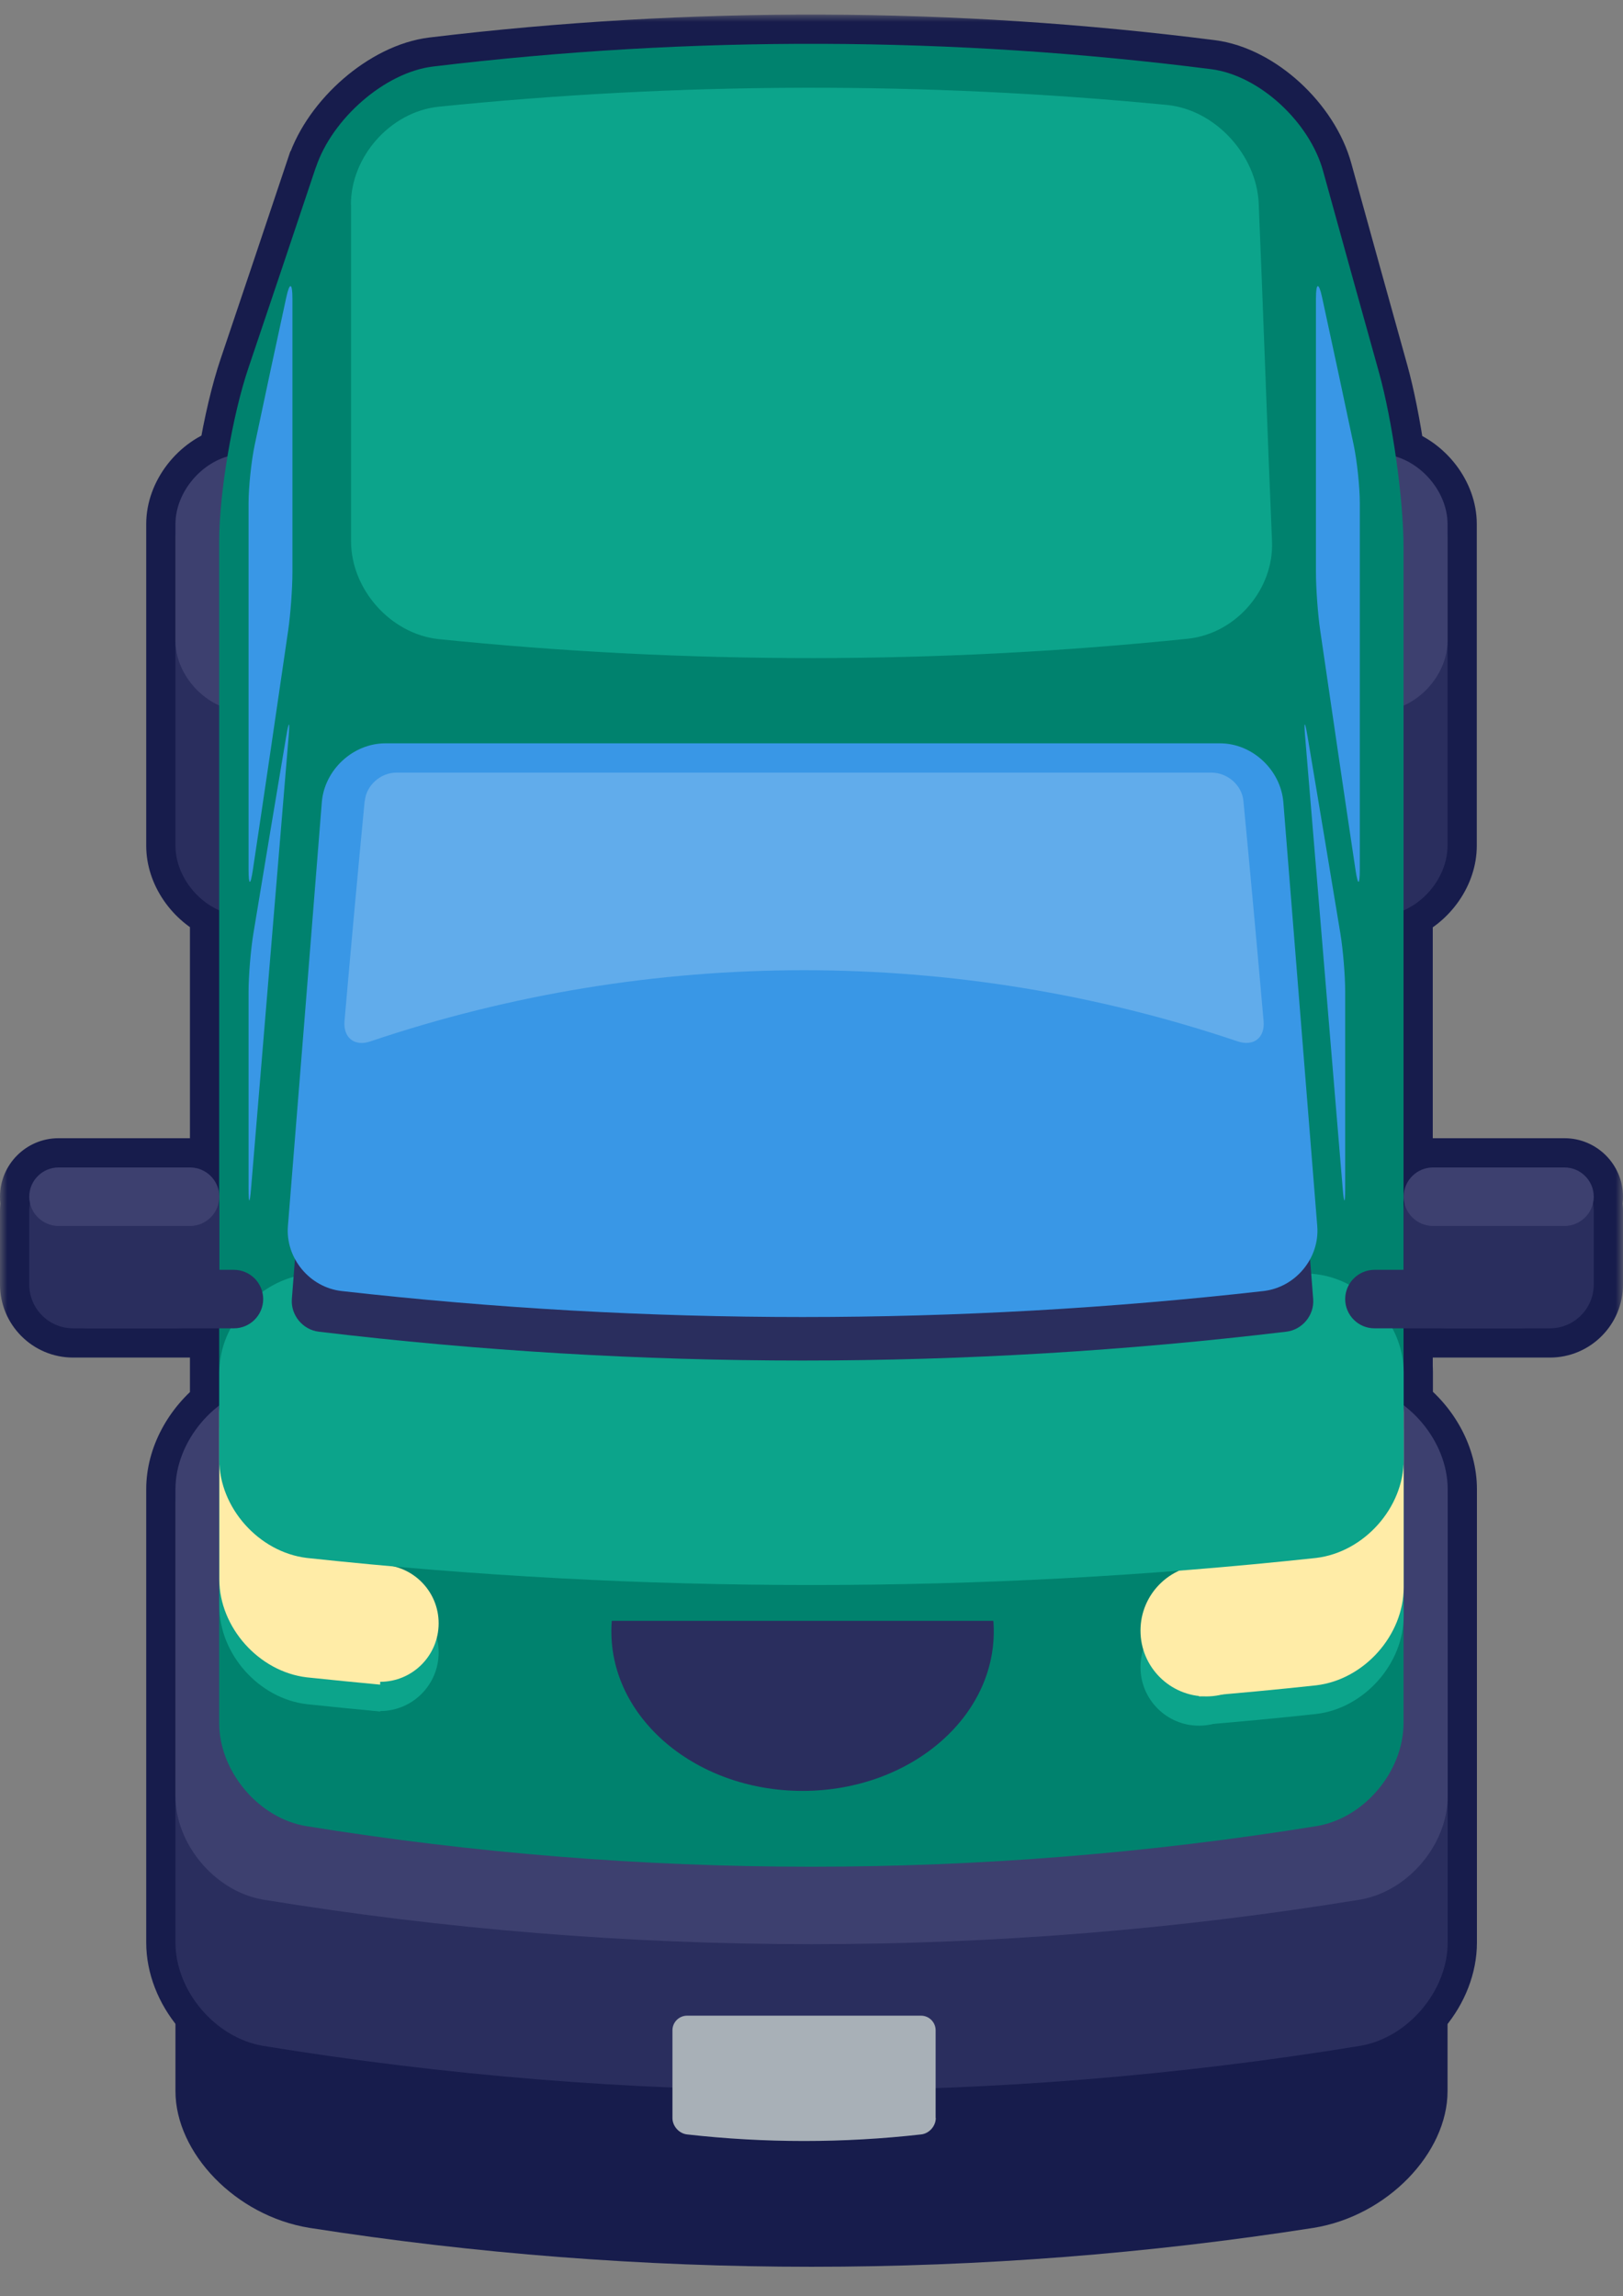 <svg width="111" height="157" viewBox="0 0 111 157" fill="none" xmlns="http://www.w3.org/2000/svg">
<rect x="0" y="0" width="111" height="157" fill="#808080" stroke="none"/>
<mask id="mask0_926_6267" style="mask-type:alpha" maskUnits="userSpaceOnUse" x="10" y="107" width="91" height="51">
<rect x="10" y="107" width="91" height="51" fill="#D9D9D9"/>
</mask>
<g mask="url(#mask0_926_6267)">
<path d="M12 62.009C12 57.797 16.1 53.478 21.163 52.661C43.857 49.113 67.143 49.113 89.837 52.661C94.9 53.478 99 57.797 99 62.009V142.991C99 147.203 94.9 151.522 89.837 152.339C67.143 155.887 43.857 155.887 21.163 152.339C16.1 151.522 12 147.203 12 142.991V62.009Z" fill="#171C4C" fill-opacity="1"/>
</g>
<mask id="path-3-outside-1_926_6267" maskUnits="userSpaceOnUse" x="0" y="0.996" width="111" height="148" fill="black">
<rect fill="white" y="0.996" width="111" height="148"/>
<path fill-rule="evenodd" clip-rule="evenodd" d="M29.61 4.55C26.32 4.95 22.72 8.11 21.61 11.43L21.6 11.44C20.06 16.04 18.53 20.61 17 25.13C16.433 26.796 15.92 29.006 15.555 31.21C13.559 31.795 12 33.808 12 35.83V36.83V43.83V57.83C12 59.673 13.273 61.488 14.99 62.246V81.63C14.889 80.623 14.033 79.83 13 79.83H12H5H4C2.9 79.83 2 80.73 2 81.83C2 81.984 2.018 82.133 2.051 82.277C2.017 82.456 2 82.641 2 82.83V87.83C2 89.487 3.343 90.83 5 90.83H6H12H14.99V96.108C13.206 97.474 12 99.643 12 101.83V102.83V122.83V132.83C12 136.1 14.68 139.32 17.96 139.89C27.252 141.41 36.613 142.363 45.99 142.747V144.83C45.99 145.38 46.44 145.89 46.99 145.95C52.31 146.55 57.68 146.55 63 145.95C63.55 145.89 64 145.38 64 144.83H63.99V142.788C73.713 142.432 83.419 141.467 93.05 139.89C96.34 139.32 99.01 136.09 99.01 132.83V122.83V102.83V101.83C99.01 99.635 97.795 97.458 96 96.093V94.84V93.83C96 93.715 95.997 93.6 95.99 93.486V90.83H99H104H106C107.657 90.83 109 89.487 109 87.83V82.83C109 82.641 108.983 82.456 108.949 82.277C108.982 82.133 109 81.984 109 81.83C109 80.73 108.1 79.83 107 79.83H106H99H98C96.9 79.83 96 80.73 96 81.83C96 81.984 96.018 82.133 96.051 82.277C96.017 82.456 96 82.641 96 82.83V86.83H95.99V62.255C97.717 61.502 99 59.68 99 57.83V43.83V36.83V35.83C99 33.814 97.45 31.815 95.462 31.216C95.16 29.126 94.754 27.052 94.31 25.46C93.04 20.92 91.77 16.33 90.49 11.7C89.57 8.35 86.13 5.15 82.83 4.73C65.17 2.48 47.29 2.42 29.61 4.55ZM14.949 82.277C14.968 82.197 14.982 82.114 14.99 82.03V82.583C14.982 82.48 14.968 82.377 14.949 82.277Z"/>
</mask>
<path fill-rule="evenodd" clip-rule="evenodd" d="M29.61 4.55C26.32 4.95 22.72 8.11 21.61 11.43L21.6 11.44C20.06 16.04 18.53 20.61 17 25.13C16.433 26.796 15.92 29.006 15.555 31.21C13.559 31.795 12 33.808 12 35.83V36.83V43.83V57.83C12 59.673 13.273 61.488 14.99 62.246V81.63C14.889 80.623 14.033 79.83 13 79.83H12H5H4C2.9 79.83 2 80.73 2 81.83C2 81.984 2.018 82.133 2.051 82.277C2.017 82.456 2 82.641 2 82.83V87.83C2 89.487 3.343 90.83 5 90.83H6H12H14.99V96.108C13.206 97.474 12 99.643 12 101.83V102.83V122.83V132.83C12 136.1 14.68 139.32 17.96 139.89C27.252 141.41 36.613 142.363 45.99 142.747V144.83C45.99 145.38 46.44 145.89 46.99 145.95C52.31 146.55 57.68 146.55 63 145.95C63.55 145.89 64 145.38 64 144.83H63.99V142.788C73.713 142.432 83.419 141.467 93.05 139.89C96.34 139.32 99.01 136.09 99.01 132.83V122.83V102.83V101.83C99.01 99.635 97.795 97.458 96 96.093V94.84V93.83C96 93.715 95.997 93.6 95.99 93.486V90.83H99H104H106C107.657 90.83 109 89.487 109 87.83V82.83C109 82.641 108.983 82.456 108.949 82.277C108.982 82.133 109 81.984 109 81.83C109 80.73 108.1 79.83 107 79.83H106H99H98C96.9 79.83 96 80.73 96 81.83C96 81.984 96.018 82.133 96.051 82.277C96.017 82.456 96 82.641 96 82.83V86.83H95.99V62.255C97.717 61.502 99 59.68 99 57.83V43.83V36.83V35.83C99 33.814 97.45 31.815 95.462 31.216C95.16 29.126 94.754 27.052 94.31 25.46C93.04 20.92 91.77 16.33 90.49 11.7C89.57 8.35 86.13 5.15 82.83 4.73C65.17 2.48 47.29 2.42 29.61 4.55ZM14.949 82.277C14.968 82.197 14.982 82.114 14.99 82.03V82.583C14.982 82.48 14.968 82.377 14.949 82.277Z" fill="#171C4C"/>
<path d="M21.61 11.43L23.024 12.844L23.357 12.511L23.507 12.064L21.61 11.43ZM29.61 4.55L29.371 2.564L29.369 2.564L29.61 4.55ZM21.6 11.44L20.186 10.025L19.853 10.358L19.703 10.805L21.6 11.44ZM17 25.13L18.893 25.774L18.894 25.771L17 25.13ZM15.555 31.21L16.118 33.129L17.322 32.775L17.527 31.537L15.555 31.21ZM14.99 62.246H16.99V60.943L15.798 60.417L14.99 62.246ZM14.99 81.63L13 81.83L16.99 81.63H14.99ZM2.051 82.277L4.017 82.643L4.093 82.234L4 81.828L2.051 82.277ZM14.99 90.83H16.99V88.83H14.99V90.83ZM14.99 96.108L16.206 97.696L16.99 97.096V96.108H14.99ZM17.96 139.89L17.618 141.86L17.627 141.862L17.637 141.864L17.96 139.89ZM45.99 142.747H47.99V140.828L46.072 140.749L45.99 142.747ZM46.99 145.95L47.214 143.962L47.207 143.962L46.99 145.95ZM63 145.95L62.783 143.962L62.776 143.962L63 145.95ZM64 144.83H66V142.83H64V144.83ZM63.99 144.83H61.99V146.83H63.99V144.83ZM63.99 142.788L63.917 140.789L61.99 140.859V142.788H63.99ZM93.05 139.89L93.373 141.864L93.382 141.862L93.391 141.86L93.05 139.89ZM96 96.093H94V97.085L94.789 97.685L96 96.093ZM95.99 93.486H93.99V93.544L93.993 93.602L95.99 93.486ZM95.99 90.83V88.83H93.99V90.83H95.99ZM108.949 82.277L107 81.827L106.907 82.234L106.983 82.643L108.949 82.277ZM96.051 82.277L98.017 82.643L98.093 82.234L98 81.827L96.051 82.277ZM96 86.83V88.83H98V86.83H96ZM95.99 86.83H93.99V88.83H95.99V86.83ZM95.99 62.255L95.191 60.422L93.99 60.945V62.255H95.99ZM95.462 31.216L93.483 31.502L93.665 32.763L94.885 33.131L95.462 31.216ZM94.31 25.46L96.237 24.923L96.236 24.921L94.31 25.46ZM90.49 11.7L88.561 12.229L88.562 12.233L90.49 11.7ZM82.83 4.73L82.577 6.714L82.578 6.714L82.83 4.73ZM14.99 82.03H16.99L13 81.83L14.99 82.03ZM14.949 82.277L13 81.828L12.907 82.234L12.983 82.643L14.949 82.277ZM14.99 82.583L12.997 82.745L16.99 82.583H14.99ZM23.507 12.064C23.926 10.81 24.865 9.477 26.101 8.407C27.346 7.33 28.71 6.674 29.851 6.535L29.369 2.564C27.22 2.826 25.14 3.949 23.484 5.383C21.82 6.822 20.404 8.73 19.713 10.796L23.507 12.064ZM23.014 12.854L23.024 12.844L20.196 10.015L20.186 10.025L23.014 12.854ZM18.894 25.771C20.426 21.247 21.957 16.674 23.497 12.075L19.703 10.805C18.163 15.405 16.634 19.972 15.106 24.489L18.894 25.771ZM17.527 31.537C17.882 29.4 18.372 27.304 18.893 25.774L15.107 24.485C14.493 26.288 13.958 28.612 13.582 30.882L17.527 31.537ZM14 35.83C14 34.742 14.929 33.478 16.118 33.129L14.991 29.291C12.19 30.113 10 32.874 10 35.83H14ZM14 36.83V35.83H10V36.83H14ZM14 43.83V36.83H10V43.83H14ZM14 57.83V43.83H10V57.83H14ZM15.798 60.417C14.739 59.949 14 58.811 14 57.83H10C10 60.536 11.807 63.027 14.182 64.076L15.798 60.417ZM16.99 81.63V62.246H12.99V81.63H16.99ZM13 81.83L13 81.83L16.98 81.43C16.777 79.413 15.072 77.83 13 77.83V81.83ZM12 81.83H13V77.83H12V81.83ZM5 81.83H12V77.83H5V81.83ZM4 81.83H5V77.83H4V81.83ZM4 81.83V77.83C1.795 77.83 0 79.625 0 81.83H4ZM4 81.828C4 81.829 4 81.831 4 81.83H0C0 82.136 0.035 82.437 0.102 82.727L4 81.828ZM4 82.83C4 82.764 4.006 82.702 4.017 82.643L0.085 81.911C0.029 82.21 0 82.518 0 82.83H4ZM4 87.83V82.83H0V87.83H4ZM5 88.83C4.448 88.83 4 88.382 4 87.83H0C0 90.591 2.239 92.83 5 92.83V88.83ZM6 88.83H5V92.83H6V88.83ZM12 88.83H6V92.83H12V88.83ZM14.99 88.83H12V92.83H14.99V88.83ZM16.99 96.108V90.83H12.99V96.108H16.99ZM14 101.83C14 100.352 14.843 98.74 16.206 97.696L13.774 94.52C11.569 96.209 10 98.934 10 101.83H14ZM14 102.83V101.83H10V102.83H14ZM14 122.83V102.83H10V122.83H14ZM14 132.83V122.83H10V132.83H14ZM18.302 137.919C15.982 137.516 14 135.129 14 132.83H10C10 137.071 13.378 141.124 17.618 141.86L18.302 137.919ZM46.072 140.749C36.775 140.368 27.495 139.424 18.283 137.916L17.637 141.864C27.009 143.397 36.45 144.358 45.908 144.746L46.072 140.749ZM47.99 144.83V142.747H43.99V144.83H47.99ZM47.207 143.962C47.482 143.992 47.67 144.123 47.778 144.244C47.885 144.364 47.99 144.561 47.99 144.83H43.99C43.99 146.386 45.194 147.766 46.773 147.938L47.207 143.962ZM62.776 143.962C57.605 144.546 52.385 144.546 47.214 143.962L46.766 147.937C52.235 148.554 57.755 148.554 63.224 147.937L62.776 143.962ZM62 144.83C62 144.561 62.105 144.364 62.212 144.244C62.319 144.123 62.508 143.992 62.783 143.962L63.217 147.938C64.796 147.766 66 146.386 66 144.83H62ZM63.99 146.83H64V142.83H63.99V146.83ZM61.99 142.788V144.83H65.99V142.788H61.99ZM92.727 137.916C83.179 139.479 73.557 140.437 63.917 140.789L64.063 144.786C73.87 144.428 83.659 143.454 93.373 141.864L92.727 137.916ZM97.01 132.83C97.01 135.123 95.034 137.516 92.709 137.919L93.391 141.86C97.646 141.123 101.01 137.057 101.01 132.83H97.01ZM97.01 122.83V132.83H101.01V122.83H97.01ZM97.01 102.83V122.83H101.01V102.83H97.01ZM97.01 101.83V102.83H101.01V101.83H97.01ZM94.789 97.685C96.16 98.728 97.01 100.346 97.01 101.83H101.01C101.01 98.923 99.43 96.188 97.211 94.501L94.789 97.685ZM94 94.84V96.093H98V94.84H94ZM94 93.83V94.84H98V93.83H94ZM93.993 93.602C93.998 93.678 94 93.754 94 93.83H98C98 93.676 97.996 93.522 97.987 93.37L93.993 93.602ZM93.99 90.83V93.486H97.99V90.83H93.99ZM99 88.83H95.99V92.83H99V88.83ZM104 88.83H99V92.83H104V88.83ZM106 88.83H104V92.83H106V88.83ZM107 87.83C107 88.382 106.552 88.83 106 88.83V92.83C108.761 92.83 111 90.591 111 87.83H107ZM107 82.83V87.83H111V82.83H107ZM106.983 82.643C106.994 82.702 107 82.764 107 82.83H111C111 82.518 110.971 82.21 110.915 81.911L106.983 82.643ZM107 81.83C107 81.831 107 81.829 107 81.827L110.898 82.727C110.965 82.437 111 82.136 111 81.83H107ZM107 81.83H111C111 79.625 109.205 77.83 107 77.83V81.83ZM106 81.83H107V77.83H106V81.83ZM99 81.83H106V77.83H99V81.83ZM98 81.83H99V77.83H98V81.83ZM98 81.83V77.83C95.795 77.83 94 79.625 94 81.83H98ZM98 81.827C98 81.829 98 81.831 98 81.83H94C94 82.136 94.035 82.437 94.102 82.727L98 81.827ZM98 82.83C98 82.764 98.006 82.702 98.017 82.643L94.085 81.911C94.029 82.21 94 82.518 94 82.83H98ZM98 86.83V82.83H94V86.83H98ZM95.99 88.83H96V84.83H95.99V88.83ZM93.99 62.255V86.83H97.99V62.255H93.99ZM97 57.83C97 58.815 96.255 59.958 95.191 60.422L96.789 64.088C99.18 63.046 101 60.545 101 57.83H97ZM97 43.83V57.83H101V43.83H97ZM97 36.83V43.83H101V36.83H97ZM97 35.83V36.83H101V35.83H97ZM94.885 33.131C96.082 33.492 97 34.752 97 35.83H101C101 32.876 98.817 30.139 96.04 29.302L94.885 33.131ZM92.383 25.997C92.797 27.48 93.189 29.464 93.483 31.502L97.442 30.93C97.132 28.787 96.711 26.623 96.237 24.923L92.383 25.997ZM88.562 12.233C89.842 16.863 91.113 21.455 92.384 25.999L96.236 24.921C94.967 20.384 93.698 15.797 92.418 11.167L88.562 12.233ZM82.578 6.714C83.713 6.858 85.03 7.518 86.201 8.591C87.367 9.658 88.219 10.984 88.561 12.229L92.419 11.17C91.841 9.066 90.513 7.116 88.904 5.641C87.3 4.172 85.247 3.021 83.082 2.746L82.578 6.714ZM29.849 6.535C47.366 4.425 65.081 4.485 82.577 6.714L83.083 2.746C65.259 0.475 47.214 0.415 29.371 2.564L29.849 6.535ZM13 81.83C13 81.829 13 81.829 13 81.828L16.898 82.727C16.936 82.565 16.963 82.399 16.98 82.23L13 81.83ZM16.99 82.583V82.03H12.99V82.583H16.99ZM12.983 82.643C12.989 82.676 12.994 82.71 12.997 82.745L16.983 82.421C16.969 82.249 16.947 82.079 16.915 81.911L12.983 82.643Z" fill="#171C4C" mask="url(#path-3-outside-1_926_6267)"/>
<path d="M12 102.829C12 99.569 14.68 96.339 17.96 95.769C42.82 91.699 68.18 91.699 93.05 95.769C96.33 96.339 99.01 99.559 99.01 102.829V132.829C99.01 136.089 96.34 139.319 93.05 139.889C68.19 143.959 42.83 143.959 17.96 139.889C14.68 139.319 12 136.099 12 132.829V102.829Z" fill="#2A2E5E"/>
<path d="M64 144.83C64 145.38 63.55 145.89 63 145.95C57.68 146.55 52.31 146.55 46.99 145.95C46.44 145.89 45.99 145.38 45.99 144.83V138.83C45.99 138.28 46.44 137.83 46.99 137.83H62.99C63.54 137.83 63.99 138.28 63.99 138.83V144.83H64Z" fill="#A8B0B7"/>
<path d="M12 101.829C12 98.569 14.68 95.349 17.96 94.769C42.82 90.699 68.18 90.699 93.05 94.769C96.33 95.349 99.01 98.569 99.01 101.829V122.829C99.01 126.089 96.34 129.309 93.05 129.889C68.19 133.959 42.83 133.959 17.96 129.889C14.68 129.309 12 126.089 12 122.829V101.829Z" fill="#3D406F"/>
<path d="M12 36.831C12 34.651 13.78 32.511 15.97 32.111C42.13 27.591 68.87 27.591 95.03 32.111C97.22 32.511 99 34.651 99 36.831V57.831C99 60.011 97.22 62.151 95.03 62.551C68.87 67.071 42.13 67.071 15.97 62.551C13.78 62.151 12 60.011 12 57.831V36.831Z" fill="#2A2E5E"/>
<path d="M12 35.831C12 33.671 13.78 31.521 15.97 31.111C42.13 26.591 68.87 26.591 95.03 31.111C97.22 31.531 99 33.671 99 35.831V43.831C99 45.991 97.22 48.141 95.03 48.551C68.87 53.071 42.13 53.071 15.97 48.551C13.78 48.131 12 45.991 12 43.831V35.831Z" fill="#3D406F"/>
<path d="M21.61 11.43C22.72 8.11 26.32 4.95 29.61 4.55C47.29 2.42 65.17 2.48 82.83 4.73C86.13 5.15 89.57 8.35 90.49 11.7C91.77 16.33 93.04 20.92 94.31 25.46C95.23 28.76 95.99 34.13 95.99 37.43V117.82C95.99 121.11 93.32 124.33 90.03 124.87C67.15 128.57 43.82 128.57 20.95 124.87C17.67 124.33 14.99 121.11 14.99 117.82V37.03C14.99 33.73 15.89 28.39 17 25.13C18.53 20.61 20.06 16.04 21.6 11.44L21.61 11.43Z" fill="#00826E"/>
<path d="M24 13.987C24 10.714 26.687 7.66 29.974 7.3C46.547 5.608 63.259 5.568 79.842 7.18C83.129 7.52 85.936 10.603 86.085 13.907C86.385 20.995 86.695 30.035 86.995 37.013C87.134 40.267 84.567 43.3 81.281 43.671C64.228 45.433 47.036 45.443 29.984 43.701C26.697 43.341 24.01 40.287 24.01 37.013V13.987H24Z" fill="#0CA48B"/>
<path d="M82 118C84.209 118 86 116.209 86 114C86 111.791 84.209 110 82 110C79.791 110 78 111.791 78 114C78 116.209 79.791 118 82 118Z" fill="#0CA48B"/>
<path d="M26 117C28.209 117 30 115.209 30 113C30 110.791 28.209 109 26 109C23.791 109 22 110.791 22 113C22 115.209 23.791 117 26 117Z" fill="#0CA48B"/>
<path d="M90.02 91.13C67.07 88.66 43.93 88.66 20.98 91.13C17.69 91.52 15 94.57 15 97.83V109.83C15 113.09 17.69 116.14 20.98 116.53C22.65 116.71 24.32 116.87 26 117.03V105.84H82V117.96C84.68 117.74 87.35 117.49 90.02 117.2C93.31 116.81 96 113.76 96 110.5V97.84C96 94.58 93.31 91.53 90.02 91.14V91.13Z" fill="#0CA48B"/>
<path d="M90.02 89.851C67.07 87.383 43.93 87.383 20.98 89.851C17.69 90.241 15 93.288 15 96.546V108C15 111.257 17.69 114.305 20.98 114.695C22.65 114.874 24.32 115.034 26 115.194V104.549H82V116C84.68 115.78 87.35 115.53 90.02 115.241C93.31 114.851 96 111.803 96 108.546V96.556C96 93.298 93.31 90.251 90.02 89.861V89.851Z" fill="#FFECA7"/>
<path d="M82.5 116C84.985 116 87 113.985 87 111.5C87 109.015 84.985 107 82.5 107C80.015 107 78 109.015 78 111.5C78 113.985 80.015 116 82.5 116Z" fill="#FFECA7"/>
<path d="M26 115C28.209 115 30 113.209 30 111C30 108.791 28.209 107 26 107C23.791 107 22 108.791 22 111C22 113.209 23.791 115 26 115Z" fill="#FFECA7"/>
<path d="M15 93.83C15 90.58 17.69 87.53 20.98 87.13C43.93 84.66 67.07 84.66 90.02 87.13C93.31 87.53 96 90.58 96 93.83V99.83C96 103.08 93.31 106.13 90.02 106.53C67.07 109 43.93 109 20.98 106.53C17.69 106.13 15 103.08 15 99.83V93.83Z" fill="#0CA48B"/>
<path d="M12 79.83H5C3.343 79.83 2 81.173 2 82.83V87.83C2 89.487 3.343 90.83 5 90.83H12C13.657 90.83 15 89.487 15 87.83V82.83C15 81.173 13.657 79.83 12 79.83Z" fill="#2A2E5E"/>
<path d="M18 88.83C18 89.93 17.1 90.83 16 90.83H6C4.9 90.83 4 89.93 4 88.83C4 87.73 4.9 86.83 6 86.83H16C17.1 86.83 18 87.73 18 88.83Z" fill="#2A2E5E"/>
<path d="M15 81.83C15 82.93 14.1 83.83 13 83.83H4C2.9 83.83 2 82.93 2 81.83C2 80.73 2.9 79.83 4 79.83H13C14.1 79.83 15 80.73 15 81.83Z" fill="#3D406F"/>
<path d="M106 79.83H99C97.343 79.83 96 81.173 96 82.83V87.83C96 89.487 97.343 90.83 99 90.83H106C107.657 90.83 109 89.487 109 87.83V82.83C109 81.173 107.657 79.83 106 79.83Z" fill="#2A2E5E"/>
<path d="M92 88.83C92 89.93 92.9 90.83 94 90.83H104C105.1 90.83 106 89.93 106 88.83C106 87.73 105.1 86.83 104 86.83H94C92.9 86.83 92 87.73 92 88.83Z" fill="#2A2E5E"/>
<path d="M96 81.83C96 82.93 96.9 83.83 98 83.83H107C108.1 83.83 109 82.93 109 81.83C109 80.73 108.1 79.83 107 79.83H98C96.9 79.83 96 80.73 96 81.83Z" fill="#3D406F"/>
<path d="M22.581 54.84C22.671 53.74 23.631 52.83 24.73 52.83H85.04C86.141 52.83 87.111 53.74 87.191 54.84C88.061 66.27 88.941 77.6 89.811 88.84C89.891 89.93 89.07 90.93 87.971 91.06C65.99 93.69 43.781 93.69 21.8 91.06C20.701 90.93 19.881 89.92 19.96 88.84C20.831 77.61 21.701 66.27 22.581 54.84Z" fill="#2A2E5E"/>
<path d="M22.01 54.85C22.19 52.65 24.13 50.84 26.33 50.83H83.45C85.65 50.83 87.59 52.65 87.77 54.85C88.55 64.59 89.32 74.26 90.09 83.85C90.26 86.02 88.62 88.02 86.42 88.28C65.46 90.65 44.31 90.65 23.36 88.28C21.17 88.03 19.52 86.02 19.69 83.85C20.46 74.26 21.24 64.59 22.01 54.85Z" fill="#3997E6"/>
<path opacity="0.2" d="M24.95 54.77C25.05 53.69 26.04 52.82 27.14 52.83H82.85C83.95 52.83 84.94 53.69 85.04 54.77C85.51 59.67 85.97 64.69 86.42 69.83C86.52 70.97 85.73 71.57 84.65 71.21C65.41 64.72 44.57 64.72 25.33 71.21C24.26 71.58 23.47 70.97 23.56 69.83C24.01 64.68 24.47 59.66 24.94 54.77H24.95Z" fill="white"/>
<path d="M19.58 20.33C19.81 19.27 20 19.32 20 20.42V39.12C20 40.22 19.87 42.01 19.71 43.1C18.91 48.58 18.1 54.12 17.29 59.51C17.13 60.58 17 60.56 17 59.46V34.4C17 33.3 17.19 31.51 17.42 30.42C18.14 27.02 18.86 23.63 19.58 20.33Z" fill="#3997E6"/>
<path d="M19.58 50.329C19.76 49.259 19.83 49.279 19.74 50.369C18.89 60.569 18.02 71.059 17.17 81.279C17.08 82.369 17 82.349 17 81.249V67.809C17 66.709 17.15 64.919 17.33 63.829C18.08 59.309 18.83 54.749 19.58 50.319V50.329Z" fill="#3997E6"/>
<path d="M90.42 20.33C90.19 19.27 90 19.32 90 20.42V39.12C90 40.22 90.13 42.01 90.29 43.1C91.09 48.58 91.9 54.12 92.71 59.51C92.87 60.58 93 60.56 93 59.46V34.4C93 33.3 92.81 31.51 92.58 30.42C91.86 27.02 91.14 23.63 90.42 20.33Z" fill="#3997E6"/>
<path d="M89.42 50.329C89.24 49.259 89.17 49.279 89.26 50.369C90.11 60.569 90.98 71.059 91.83 81.279C91.92 82.369 92 82.349 92 81.249V67.809C92 66.709 91.85 64.919 91.67 63.829C90.92 59.309 90.17 54.749 89.42 50.319V50.329Z" fill="#3997E6"/>
<path d="M41.859 110.83L41.839 110.85C41.359 117.19 47.389 122.46 54.889 122.46C62.389 122.46 68.419 117.19 67.939 110.85L67.919 110.83H41.849H41.859Z" fill="#2A2E5E"/>
</svg>
